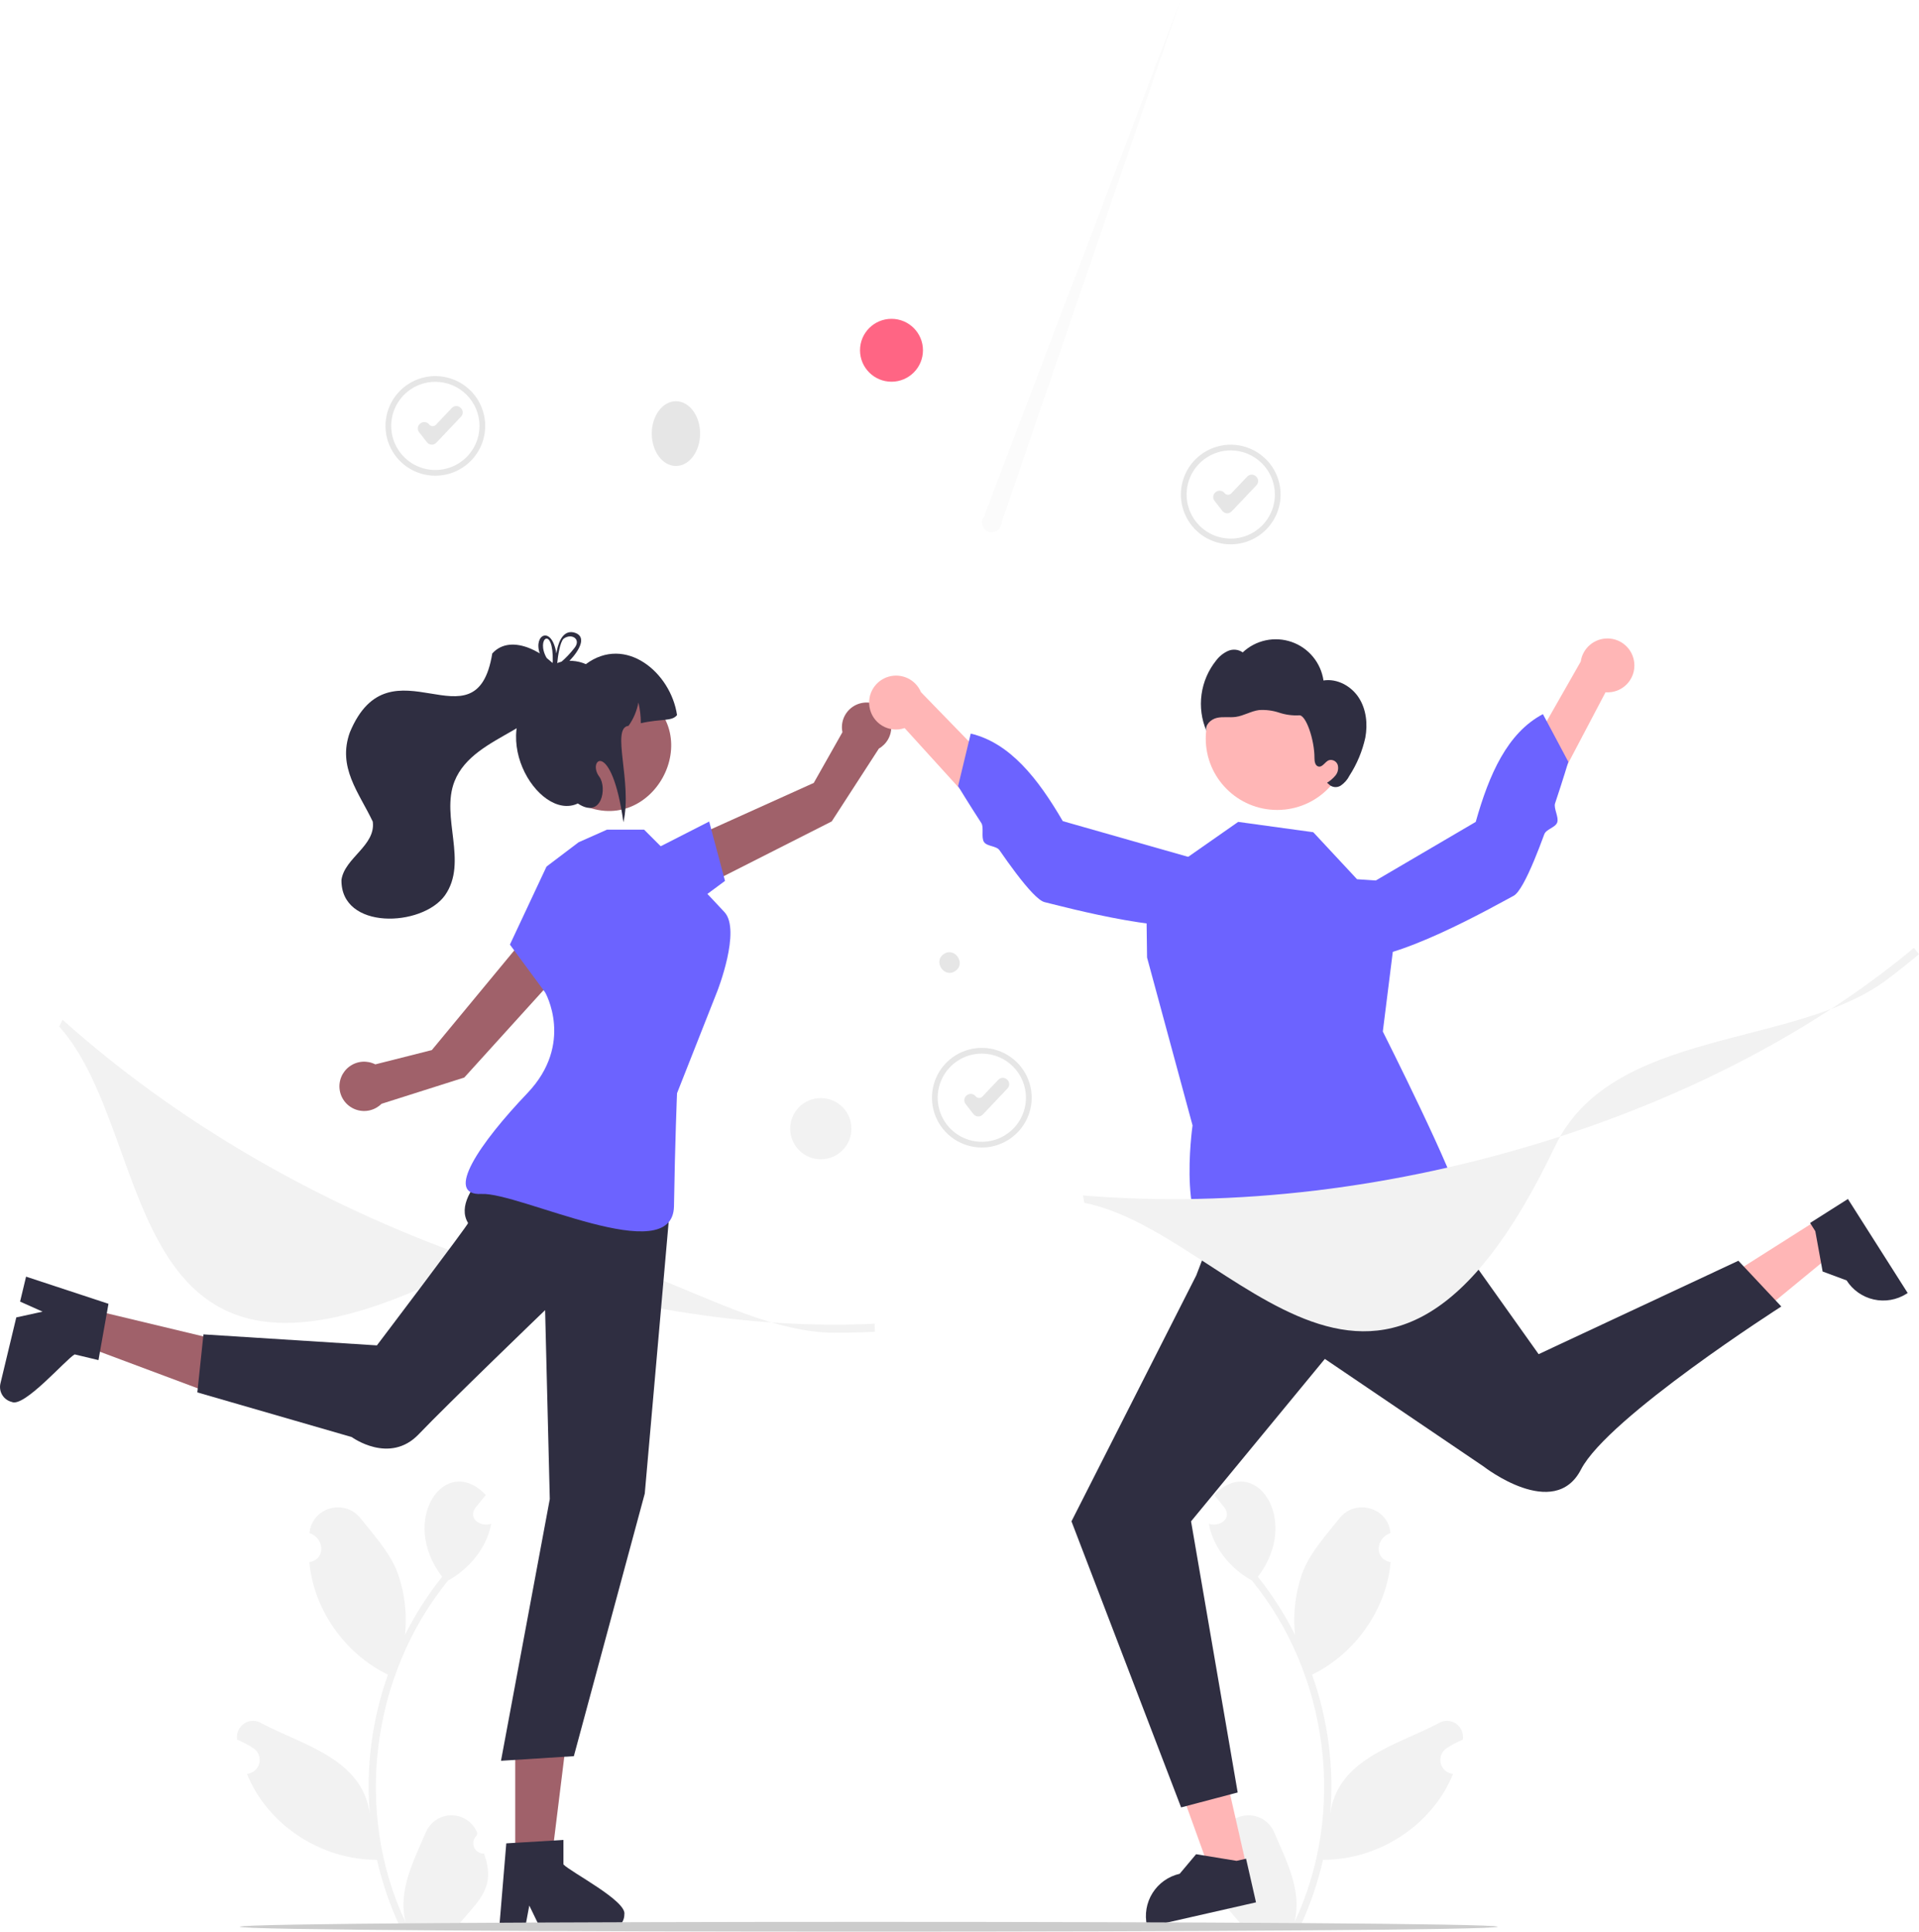 <svg width="303" height="305" viewBox="0 0 303 305" fill="none" xmlns="http://www.w3.org/2000/svg">
<path d="M76.433 292.681C76.099 292.697 75.768 292.609 75.485 292.43C75.202 292.251 74.981 291.99 74.852 291.681C74.723 291.373 74.692 291.032 74.763 290.705C74.834 290.378 75.004 290.081 75.25 289.854C75.291 289.691 75.321 289.574 75.362 289.41C75.042 288.598 74.487 287.9 73.767 287.405C73.047 286.91 72.196 286.642 71.323 286.634C70.449 286.625 69.593 286.878 68.864 287.359C68.135 287.84 67.567 288.528 67.232 289.333C65.297 293.858 62.793 298.542 64.039 303.525C55.814 286.108 58.611 264.443 70.766 249.549C74.126 247.7 76.849 244.414 77.558 240.599C75.895 241.162 73.822 239.811 75.072 238.061C75.614 237.392 76.161 236.728 76.703 236.059C70.387 229.338 62.861 239.902 69.813 248.973C67.539 251.822 65.569 254.901 63.935 258.16C64.313 254.7 63.862 251.2 62.622 247.947C61.364 244.916 59.007 242.364 56.932 239.744C54.408 236.551 49.214 238.024 48.875 242.075C51.204 242.84 51.506 246.201 48.842 246.662C49.54 254.199 54.468 261.125 61.256 264.431C58.749 271.458 57.77 278.938 58.385 286.373C57.187 277.684 47.852 275.575 41.327 272.122C40.912 271.856 40.428 271.716 39.935 271.72C39.441 271.724 38.96 271.871 38.549 272.144C38.138 272.417 37.815 272.803 37.62 273.256C37.425 273.709 37.366 274.208 37.451 274.694C38.351 275.06 39.213 275.514 40.024 276.05C40.404 276.306 40.695 276.672 40.859 277.099C41.022 277.526 41.049 277.994 40.936 278.437C40.823 278.88 40.576 279.278 40.228 279.575C39.88 279.872 39.449 280.055 38.993 280.097C42.282 288.23 50.785 293.692 59.518 293.661C60.358 297.305 61.574 300.852 63.147 304.245H76.108C76.155 304.101 76.197 303.952 76.238 303.808C75.039 303.884 73.834 303.812 72.652 303.595C75.826 299.84 78.281 297.924 76.433 292.681L76.433 292.681Z" fill="#F2F2F2"/>
<path d="M191.989 292.681C192.324 292.697 192.655 292.609 192.938 292.43C193.22 292.251 193.441 291.99 193.57 291.681C193.699 291.373 193.731 291.032 193.659 290.705C193.588 290.378 193.418 290.081 193.172 289.854C193.131 289.691 193.102 289.574 193.061 289.41C193.381 288.598 193.936 287.9 194.656 287.405C195.375 286.91 196.226 286.642 197.1 286.634C197.973 286.625 198.829 286.878 199.558 287.359C200.287 287.84 200.856 288.528 201.191 289.333C203.125 293.858 205.629 298.542 204.384 303.525C212.609 286.108 209.812 264.443 197.657 249.549C194.297 247.7 191.574 244.414 190.865 240.599C192.528 241.162 194.601 239.811 193.35 238.061C192.809 237.392 192.261 236.728 191.72 236.059C198.036 229.338 205.562 239.902 198.609 248.973C200.884 251.822 202.854 254.901 204.487 258.16C204.11 254.7 204.56 251.2 205.801 247.947C207.058 244.916 209.415 242.364 211.491 239.744C214.014 236.551 219.208 238.024 219.548 242.075C217.219 242.84 216.916 246.201 219.58 246.662C218.883 254.199 213.954 261.125 207.167 264.431C209.673 271.458 210.652 278.938 210.038 286.373C211.236 277.684 220.571 275.575 227.096 272.122C227.511 271.856 227.995 271.716 228.488 271.72C228.981 271.724 229.463 271.871 229.874 272.144C230.285 272.417 230.607 272.803 230.802 273.256C230.997 273.709 231.056 274.208 230.972 274.694C230.071 275.06 229.209 275.514 228.399 276.05C228.019 276.306 227.727 276.672 227.564 277.099C227.401 277.526 227.374 277.994 227.486 278.437C227.599 278.88 227.847 279.278 228.194 279.575C228.542 279.872 228.974 280.055 229.429 280.097C226.141 288.23 217.637 293.692 208.904 293.661C208.065 297.305 206.849 300.852 205.276 304.245H192.314C192.268 304.101 192.226 303.952 192.184 303.808C193.384 303.884 194.588 303.812 195.771 303.595C192.597 299.84 190.142 297.924 191.989 292.681L191.989 292.681Z" fill="#F2F2F2"/>
<path d="M196.795 294.604L191.213 295.873L183.658 274.964L191.897 273.091L196.795 294.604Z" fill="#FFB6B6"/>
<path d="M198.317 300.378L181.152 304.28L181.102 304.063C180.699 302.293 181.017 300.435 181.984 298.898C182.952 297.361 184.491 296.272 186.263 295.869L186.264 295.869L188.858 292.779L195.249 293.826L196.748 293.485L198.317 300.378Z" fill="#2F2E41"/>
<path d="M286.843 192.686L289.911 197.514L272.731 211.64L268.202 204.513L286.843 192.686Z" fill="#FFB6B6"/>
<path d="M291.776 189.317L301.213 204.165L301.025 204.285C299.491 205.258 297.633 205.583 295.859 205.187C294.086 204.792 292.542 203.708 291.567 202.176L291.567 202.175L287.784 200.77L286.627 194.403L285.803 193.106L291.776 189.317Z" fill="#2F2E41"/>
<path d="M108.907 141.063L107.529 133.078L128.489 123.621L133.016 115.613C132.87 114.911 132.921 114.181 133.163 113.506C133.406 112.83 133.831 112.235 134.391 111.786C134.951 111.336 135.624 111.05 136.337 110.959C137.049 110.868 137.773 110.976 138.428 111.27C139.083 111.564 139.644 112.034 140.049 112.626C140.454 113.219 140.687 113.912 140.723 114.629C140.758 115.346 140.595 116.058 140.25 116.688C139.906 117.318 139.394 117.84 138.771 118.198L131.325 129.7L108.907 141.063Z" fill="#A0616A"/>
<path d="M102.536 134.535L111.975 129.718L114.474 139.092L107.917 143.948L102.536 134.535Z" fill="#6C63FF"/>
<path d="M81.355 293.878L87.062 293.878L89.778 271.882L81.354 271.883L81.355 293.878Z" fill="#A0616A"/>
<path d="M88.962 294.391V290.525L87.461 290.617L81.354 290.979L79.94 291.065L78.859 304.013L78.802 304.707H82.854L82.984 304.018L83.573 300.884L85.093 304.018L85.425 304.707H96.169C96.809 304.703 97.421 304.447 97.872 303.995C98.324 303.543 98.579 302.931 98.581 302.292C99.035 300.176 90.1 295.601 88.962 294.391Z" fill="#2F2E41"/>
<path d="M13.608 206.587L12.278 212.133L33.052 219.899L35.015 211.715L13.608 206.587Z" fill="#A0616A"/>
<path d="M11.787 213.858L15.549 214.759L15.81 213.28L16.882 207.262L17.128 205.868L4.778 201.799L4.116 201.581L3.171 205.519L3.812 205.806L6.724 207.108L3.32 207.854L2.572 208.017L0.067 218.456C-0.078 219.078 0.028 219.732 0.363 220.277C0.698 220.821 1.234 221.211 1.855 221.363C3.809 222.297 10.344 214.682 11.787 213.858Z" fill="#2F2E41"/>
<path d="M90.18 151.524L82.834 148.093L68.184 165.807L59.261 168.062C58.621 167.736 57.903 167.593 57.187 167.649C56.471 167.705 55.784 167.958 55.203 168.38C54.621 168.801 54.168 169.375 53.892 170.038C53.617 170.701 53.53 171.427 53.642 172.136C53.753 172.845 54.059 173.509 54.525 174.055C54.99 174.602 55.598 175.009 56.281 175.232C56.964 175.455 57.695 175.485 58.394 175.318C59.092 175.152 59.731 174.796 60.24 174.29L73.307 170.141L90.18 151.524Z" fill="#A0616A"/>
<path d="M194.328 85.95C192.771 85.95 191.248 85.489 189.954 84.624C188.659 83.76 187.65 82.531 187.054 81.094C186.458 79.656 186.302 78.075 186.606 76.549C186.91 75.023 187.66 73.621 188.761 72.521C189.862 71.421 191.265 70.671 192.792 70.368C194.319 70.064 195.902 70.22 197.341 70.816C198.779 71.411 200.009 72.419 200.874 73.713C201.739 75.007 202.201 76.528 202.201 78.083C202.198 80.169 201.368 82.169 199.892 83.643C198.416 85.118 196.415 85.948 194.328 85.95ZM194.328 71.12C192.949 71.12 191.602 71.528 190.456 72.293C189.309 73.058 188.416 74.146 187.889 75.418C187.361 76.691 187.223 78.091 187.492 79.442C187.761 80.793 188.425 82.034 189.399 83.008C190.374 83.981 191.616 84.645 192.968 84.913C194.32 85.182 195.721 85.044 196.995 84.517C198.268 83.99 199.357 83.097 200.123 81.952C200.889 80.807 201.297 79.461 201.297 78.083C201.295 76.237 200.56 74.467 199.254 73.162C197.947 71.856 196.176 71.122 194.328 71.12Z" fill="#E6E6E6"/>
<path d="M193.772 81.047C193.756 81.047 193.74 81.046 193.725 81.046C193.585 81.039 193.448 81.002 193.324 80.938C193.2 80.873 193.091 80.783 193.005 80.672L191.765 79.079C191.687 78.978 191.629 78.864 191.595 78.741C191.561 78.618 191.552 78.49 191.568 78.363C191.584 78.237 191.624 78.115 191.687 78.004C191.75 77.893 191.835 77.796 191.935 77.718L191.98 77.683C192.08 77.605 192.196 77.547 192.319 77.513C192.442 77.479 192.57 77.47 192.697 77.486C192.823 77.501 192.945 77.542 193.056 77.605C193.167 77.668 193.264 77.752 193.343 77.853C193.405 77.933 193.485 77.999 193.575 78.046C193.666 78.093 193.765 78.12 193.867 78.125C193.969 78.13 194.071 78.113 194.165 78.075C194.26 78.037 194.345 77.979 194.415 77.905L196.933 75.249C197.111 75.062 197.355 74.954 197.612 74.947C197.869 74.94 198.119 75.035 198.306 75.212L198.348 75.251C198.44 75.338 198.515 75.444 198.567 75.56C198.619 75.676 198.647 75.802 198.651 75.929C198.654 76.056 198.632 76.183 198.587 76.302C198.541 76.421 198.472 76.53 198.385 76.623L194.477 80.744C194.386 80.84 194.277 80.916 194.156 80.968C194.035 81.02 193.904 81.047 193.772 81.047Z" fill="#E6E6E6"/>
<path d="M155.025 181.192C153.468 181.192 151.945 180.73 150.651 179.866C149.356 179.002 148.347 177.773 147.751 176.335C147.155 174.898 146.999 173.316 147.303 171.79C147.607 170.264 148.357 168.863 149.458 167.763C150.559 166.662 151.962 165.913 153.489 165.61C155.016 165.306 156.599 165.462 158.038 166.057C159.476 166.653 160.706 167.661 161.571 168.955C162.436 170.248 162.898 171.769 162.898 173.325C162.895 175.411 162.065 177.41 160.589 178.885C159.113 180.36 157.112 181.189 155.025 181.192ZM155.025 166.361C153.646 166.361 152.299 166.77 151.153 167.535C150.006 168.3 149.113 169.388 148.586 170.66C148.058 171.933 147.92 173.333 148.189 174.684C148.458 176.035 149.122 177.275 150.096 178.249C151.071 179.223 152.313 179.886 153.665 180.155C155.017 180.424 156.418 180.286 157.692 179.759C158.965 179.232 160.054 178.339 160.82 177.194C161.586 176.049 161.994 174.702 161.994 173.325C161.992 171.479 161.257 169.709 159.951 168.403C158.644 167.098 156.873 166.363 155.025 166.361Z" fill="#E6E6E6"/>
<path d="M154.469 176.289C154.453 176.289 154.437 176.288 154.422 176.287C154.282 176.281 154.145 176.244 154.021 176.179C153.897 176.115 153.788 176.024 153.702 175.914L152.462 174.321C152.384 174.22 152.326 174.105 152.292 173.982C152.258 173.86 152.249 173.731 152.265 173.605C152.281 173.478 152.321 173.356 152.384 173.245C152.447 173.135 152.532 173.037 152.632 172.959L152.677 172.924C152.777 172.846 152.893 172.788 153.016 172.755C153.139 172.721 153.267 172.712 153.394 172.727C153.52 172.743 153.642 172.784 153.753 172.847C153.864 172.91 153.962 172.994 154.04 173.095C154.102 173.175 154.182 173.241 154.272 173.288C154.363 173.335 154.462 173.362 154.564 173.367C154.666 173.372 154.768 173.355 154.862 173.317C154.957 173.279 155.042 173.221 155.112 173.147L157.63 170.491C157.808 170.304 158.052 170.195 158.309 170.188C158.567 170.181 158.816 170.277 159.003 170.453L159.045 170.493C159.137 170.58 159.212 170.685 159.264 170.802C159.316 170.918 159.344 171.043 159.348 171.171C159.351 171.298 159.329 171.425 159.284 171.544C159.238 171.663 159.169 171.772 159.082 171.864L155.174 175.986C155.083 176.081 154.974 176.158 154.853 176.21C154.732 176.262 154.601 176.289 154.469 176.289Z" fill="#E6E6E6"/>
<path d="M68.739 75.117C67.182 75.117 65.659 74.655 64.365 73.791C63.07 72.926 62.061 71.698 61.465 70.26C60.869 68.823 60.713 67.241 61.017 65.715C61.321 64.189 62.071 62.788 63.172 61.687C64.273 60.587 65.676 59.838 67.203 59.535C68.73 59.231 70.313 59.387 71.752 59.982C73.19 60.578 74.42 61.586 75.285 62.879C76.15 64.173 76.612 65.694 76.612 67.25C76.61 69.335 75.779 71.335 74.303 72.81C72.827 74.285 70.826 75.114 68.739 75.117ZM68.739 60.286C67.36 60.286 66.013 60.694 64.867 61.46C63.721 62.225 62.827 63.312 62.3 64.585C61.772 65.857 61.634 67.258 61.903 68.609C62.172 69.959 62.836 71.2 63.811 72.174C64.785 73.148 66.027 73.811 67.379 74.08C68.731 74.349 70.132 74.211 71.406 73.684C72.68 73.156 73.768 72.264 74.534 71.119C75.3 69.974 75.709 68.627 75.709 67.25C75.706 65.404 74.971 63.634 73.665 62.328C72.358 61.023 70.587 60.288 68.739 60.286Z" fill="#E6E6E6"/>
<path d="M68.183 70.213C68.167 70.213 68.152 70.213 68.136 70.212C67.996 70.205 67.859 70.169 67.735 70.104C67.611 70.04 67.502 69.949 67.416 69.839L66.176 68.246C66.098 68.145 66.04 68.03 66.006 67.907C65.972 67.784 65.963 67.656 65.979 67.53C65.995 67.403 66.035 67.281 66.098 67.17C66.161 67.059 66.246 66.962 66.346 66.884L66.391 66.849C66.492 66.771 66.607 66.713 66.73 66.679C66.853 66.646 66.981 66.636 67.108 66.652C67.234 66.668 67.356 66.709 67.467 66.772C67.578 66.835 67.676 66.919 67.754 67.019C67.817 67.1 67.896 67.166 67.986 67.213C68.077 67.26 68.176 67.287 68.278 67.291C68.38 67.296 68.482 67.279 68.576 67.241C68.671 67.203 68.756 67.146 68.826 67.072L71.345 64.415C71.522 64.229 71.766 64.12 72.023 64.113C72.281 64.106 72.53 64.201 72.717 64.378L72.759 64.417C72.851 64.505 72.926 64.61 72.978 64.726C73.03 64.843 73.058 64.968 73.062 65.096C73.065 65.223 73.043 65.35 72.998 65.469C72.952 65.588 72.883 65.697 72.796 65.789L68.888 69.91C68.797 70.006 68.688 70.082 68.567 70.135C68.446 70.187 68.315 70.213 68.183 70.213Z" fill="#E6E6E6"/>
<path d="M131.771 210.44C113.514 210.44 92.533 190.198 73.969 199.815C17.764 228.936 25.501 180.207 9.353 162.085L9.883 161.022C27.7 176.985 49.945 189.972 74.213 198.58C96.144 206.359 118.239 209.963 138.102 209.012L138.137 210.289C136.039 210.39 133.917 210.441 131.771 210.44Z" fill="#F2F2F2"/>
<path d="M106.727 73.577C108.835 73.577 110.543 71.287 110.543 68.464C110.543 65.64 108.835 63.351 106.727 63.351C104.62 63.351 102.911 65.64 102.911 68.464C102.911 71.287 104.62 73.577 106.727 73.577Z" fill="#E6E6E6"/>
<path d="M150.804 153.341C149.059 154.502 147.274 151.738 149.052 150.628C150.796 149.467 152.582 152.231 150.804 153.341Z" fill="#E6E6E6"/>
<path d="M140.762 60.273C143.506 60.273 145.731 58.05 145.731 55.308C145.731 52.566 143.506 50.343 140.762 50.343C138.017 50.343 135.792 52.566 135.792 55.308C135.792 58.05 138.017 60.273 140.762 60.273Z" fill="#FF6584"/>
<path opacity="0.3" d="M158.143 82.517L186.42 0L155.37 81.529C155.216 81.722 155.111 81.95 155.063 82.192C155.015 82.434 155.025 82.685 155.093 82.922C155.161 83.159 155.285 83.377 155.454 83.557C155.623 83.737 155.833 83.874 156.066 83.957C156.299 84.04 156.548 84.067 156.793 84.034C157.038 84.002 157.272 83.911 157.475 83.77C157.678 83.629 157.844 83.442 157.96 83.224C158.077 83.006 158.139 82.764 158.143 82.517H158.143Z" fill="#F0F0F0"/>
<path d="M129.6 183.046C132.271 183.046 134.435 180.884 134.435 178.216C134.435 175.548 132.271 173.385 129.6 173.385C126.93 173.385 124.766 175.548 124.766 178.216C124.766 180.884 126.93 183.046 129.6 183.046Z" fill="#F2F2F2"/>
<path d="M82.773 180.058C82.773 180.058 70.72 187.9 73.907 193.111C74.017 193.291 59.51 212.435 59.51 212.435L32.124 210.698L31.159 219.857L55.54 226.912C55.54 226.912 61.505 231.291 66.112 226.467C70.72 221.643 86.069 206.87 86.069 206.87L86.809 236.696L79.104 278.025L90.608 277.297L101.805 235.833L105.938 188.864L82.773 180.058Z" fill="#2F2E41"/>
<path d="M91.359 132.993L86.291 136.831L80.513 149.151L86.069 156.689C86.069 156.689 90.742 164.781 83.262 172.618C75.782 180.454 70.039 188.824 76.025 188.525C82.012 188.226 106.259 200.548 106.419 190.453C106.578 180.358 106.901 172.618 106.901 172.618L113.258 156.507C113.258 156.507 117.046 146.897 114.387 144.02C111.728 141.143 108.167 137.467 108.167 137.467L101.693 130.998H95.846L91.359 132.993Z" fill="#6C63FF"/>
<path d="M100.821 109.322C112.192 115.787 102.857 132.845 91.274 126.771C79.903 120.306 89.238 103.248 100.821 109.322Z" fill="#A0616A"/>
<path d="M106.901 112.907C106.104 113.942 104.44 113.457 101.18 114.195C101.187 113.091 101.059 111.991 100.8 110.917C100.557 112.246 100.026 113.506 99.243 114.606C96.412 114.92 99.882 123.512 98.433 129.829C96.566 116.502 92.638 119.994 94.622 122.637C95.892 124.329 95.046 129.406 91.235 126.868C84.947 129.854 75.992 115.022 85.917 108.066C85.74 104.306 89.927 103.712 92.505 104.868C98.762 100.211 105.911 106.179 106.901 112.907Z" fill="#2F2E41"/>
<path d="M77.726 103.182C75.194 118.734 61.625 100.322 55.245 115.627C53.239 121.169 56.681 125.134 58.858 129.735C59.355 133.516 54.432 135.434 53.916 138.914C53.773 146.893 66.656 146.405 70.258 141.371C73.958 136.101 69.539 129.031 71.763 123.375C74.89 115.522 87.604 115.464 88.711 106.327C86.566 103.275 80.798 99.78 77.726 103.182Z" fill="#2F2E41"/>
<path d="M87.981 104.702C87.898 104.737 87.816 104.771 87.742 104.811H87.737C87.667 104.846 87.598 104.88 87.528 104.92C87.519 104.924 87.515 104.928 87.506 104.933C87.415 104.846 87.323 104.758 87.227 104.671C87.202 104.813 87.208 104.959 87.245 105.098L87.258 105.15C87.345 105.242 87.436 105.329 87.532 105.42C87.619 105.355 87.702 105.285 87.789 105.22C87.842 105.177 87.894 105.133 87.951 105.089C87.959 104.976 87.972 104.846 87.986 104.702L87.981 104.702ZM90.605 99.859C88.661 99.414 88.034 101.954 87.846 103.177C87.14 98.735 84.202 100.133 85.218 103.164C85.541 104.062 86.051 104.881 86.713 105.568C86.804 105.673 86.905 105.778 87.009 105.882C86.891 106.492 87.484 106.335 88.286 105.773C88.879 105.352 89.426 104.872 89.921 104.34C91.521 102.664 92.767 100.421 90.605 99.859ZM90.666 102.359C90.067 103.131 89.394 103.845 88.657 104.488C88.426 104.697 88.19 104.898 87.951 105.089C87.946 105.129 87.946 105.163 87.942 105.194C87.925 105.236 87.905 105.277 87.881 105.316C87.637 105.756 87.362 105.516 87.258 105.15C87.249 105.137 87.236 105.124 87.227 105.111C86.879 104.752 86.576 104.351 86.325 103.918C84.525 100.799 87.423 98.678 87.279 104.501C87.253 104.555 87.235 104.612 87.227 104.671C87.202 104.813 87.208 104.959 87.245 105.098L87.258 105.15C87.345 105.242 87.436 105.329 87.532 105.42C87.619 105.355 87.702 105.285 87.789 105.22C87.842 105.177 87.894 105.133 87.951 105.089C87.959 104.976 87.972 104.846 87.986 104.702V104.697C88.099 103.53 88.408 101.431 88.98 100.86C90.235 99.898 91.861 100.939 90.666 102.359ZM87.981 104.702C87.898 104.737 87.816 104.771 87.742 104.811H87.737C87.667 104.846 87.598 104.88 87.528 104.92C87.519 104.924 87.515 104.928 87.506 104.933C87.415 104.846 87.323 104.758 87.227 104.671C87.202 104.813 87.208 104.959 87.245 105.098L87.258 105.15C87.345 105.242 87.436 105.329 87.532 105.42C87.619 105.355 87.702 105.285 87.789 105.22C87.842 105.177 87.894 105.133 87.951 105.089C87.959 104.976 87.972 104.846 87.986 104.702L87.981 104.702Z" fill="#2F2E41"/>
<path d="M193.08 190.446L188.88 201.39L169.18 240.217L186.49 285.386L195.424 283.03L188.061 240.217L209.187 214.57L234.276 231.572C234.276 231.572 245.402 240.251 249.635 232.023C253.868 223.795 281.258 206.295 281.258 206.295L274.482 199.072L242.941 213.821L221.171 183.205L193.08 190.446Z" fill="#2F2E41"/>
<path d="M214.27 138.829L207.357 131.407L195.499 129.777L180.968 139.941L181.115 151.191L188.298 177.7C188.298 177.7 185.562 196.746 193.204 196.555C200.846 196.364 205.011 192.557 208.123 193.332C211.236 194.107 224.467 197.405 225.305 193.95C226.144 190.496 230.601 192.969 230.405 189.701C230.21 186.433 218.339 162.877 218.339 162.877L221.291 139.319L214.27 138.829Z" fill="#6C63FF"/>
<path d="M258.042 104.668C258.104 105.283 258.03 105.905 257.825 106.488C257.621 107.072 257.29 107.604 256.858 108.047C256.425 108.489 255.901 108.832 255.322 109.05C254.742 109.268 254.122 109.356 253.505 109.309L237.607 139.519L233.339 132.972L249.589 104.461C249.737 103.43 250.258 102.489 251.054 101.817C251.85 101.145 252.865 100.787 253.907 100.813C254.949 100.838 255.946 101.245 256.708 101.955C257.47 102.666 257.944 103.631 258.042 104.668Z" fill="#FFB6B6"/>
<path d="M207.994 144.446C207.994 144.446 207.363 149.819 213.418 151.15C219.472 152.48 236.246 142.903 238.996 141.441C239.857 140.983 241.026 138.738 242.225 135.87C242.763 134.582 243.307 133.169 243.833 131.735C244.137 130.906 245.593 130.68 245.879 129.857C246.164 129.039 245.28 127.624 245.538 126.853C246.763 123.194 247.631 120.29 247.631 120.29L243.618 112.759C238.006 115.723 235.127 122.253 233.01 129.777L207.994 144.446Z" fill="#6C63FF"/>
<path d="M137.285 111.605C137.379 112.216 137.606 112.8 137.95 113.314C138.295 113.828 138.748 114.26 139.277 114.58C139.807 114.901 140.4 115.101 141.016 115.167C141.631 115.234 142.254 115.164 142.839 114.964L165.798 140.237L168.29 132.832L145.417 109.291C145.015 108.33 144.275 107.55 143.336 107.098C142.397 106.646 141.324 106.554 140.322 106.839C139.32 107.124 138.457 107.767 137.897 108.645C137.337 109.524 137.119 110.577 137.285 111.605Z" fill="#FFB6B6"/>
<path d="M195.703 137.603C195.703 137.603 197.659 142.648 192.131 145.45C186.602 148.252 167.963 143.174 164.934 142.445C163.986 142.217 162.292 140.336 160.413 137.859C159.57 136.747 158.689 135.515 157.821 134.259C157.319 133.532 155.852 133.676 155.369 132.952C154.888 132.231 155.39 130.64 154.947 129.958C152.845 126.721 151.277 124.127 151.277 124.127L153.276 115.832C159.452 117.299 163.875 122.901 167.809 129.656L195.703 137.603Z" fill="#6C63FF"/>
<path d="M201.664 127.89C207.896 127.89 212.948 122.842 212.948 116.616C212.948 110.39 207.896 105.342 201.664 105.342C195.433 105.342 190.381 110.39 190.381 116.616C190.381 122.842 195.433 127.89 201.664 127.89Z" fill="#FFB6B6"/>
<path d="M214.544 110.161C213.357 108.326 211.13 107.103 208.971 107.447C208.77 106.07 208.195 104.775 207.308 103.702C206.421 102.629 205.257 101.82 203.942 101.363C202.627 100.905 201.211 100.817 199.849 101.108C198.488 101.399 197.232 102.057 196.219 103.011C195.886 102.777 195.497 102.633 195.092 102.592C194.686 102.552 194.277 102.616 193.904 102.78C193.161 103.118 192.515 103.636 192.024 104.288C190.785 105.832 189.988 107.682 189.718 109.643C189.449 111.603 189.716 113.6 190.492 115.421C190.228 114.462 191.189 113.56 192.16 113.345C193.132 113.13 194.151 113.334 195.136 113.194C196.398 113.014 197.533 112.282 198.797 112.118C199.87 112.048 200.945 112.186 201.965 112.524C202.985 112.863 204.059 113.007 205.131 112.949C206.196 112.823 207.566 116.853 207.548 119.691C207.545 120.229 207.655 120.919 208.182 121.034C208.829 121.174 209.205 120.281 209.821 120.037C210.106 119.956 210.41 119.988 210.671 120.127C210.932 120.265 211.129 120.5 211.221 120.781C211.299 121.066 211.307 121.366 211.245 121.656C211.183 121.945 211.053 122.216 210.866 122.445C210.487 122.899 210.037 123.289 209.533 123.6L209.787 123.811C210.028 124.066 210.35 124.228 210.698 124.272C211.046 124.315 211.399 124.236 211.695 124.048C212.277 123.654 212.749 123.117 213.064 122.49C214.255 120.651 215.105 118.613 215.577 116.475C215.974 114.326 215.731 111.995 214.544 110.161Z" fill="#2F2E41"/>
<path d="M298.017 154.625C283.463 165.639 254.505 162.16 245.519 181.025C218.31 238.146 195.033 194.634 171.21 189.928L170.991 188.761C194.839 190.738 220.42 187.671 244.967 179.893C267.15 172.864 286.942 162.408 302.201 149.667L303 150.665C301.389 152.011 299.728 153.331 298.017 154.625Z" fill="#F2F2F2"/>
<path d="M236.485 304.231C236.138 305.256 38.235 305.256 37.861 304.233C38.207 303.205 236.11 303.205 236.485 304.231Z" fill="#CCCCCC"/>
</svg>
